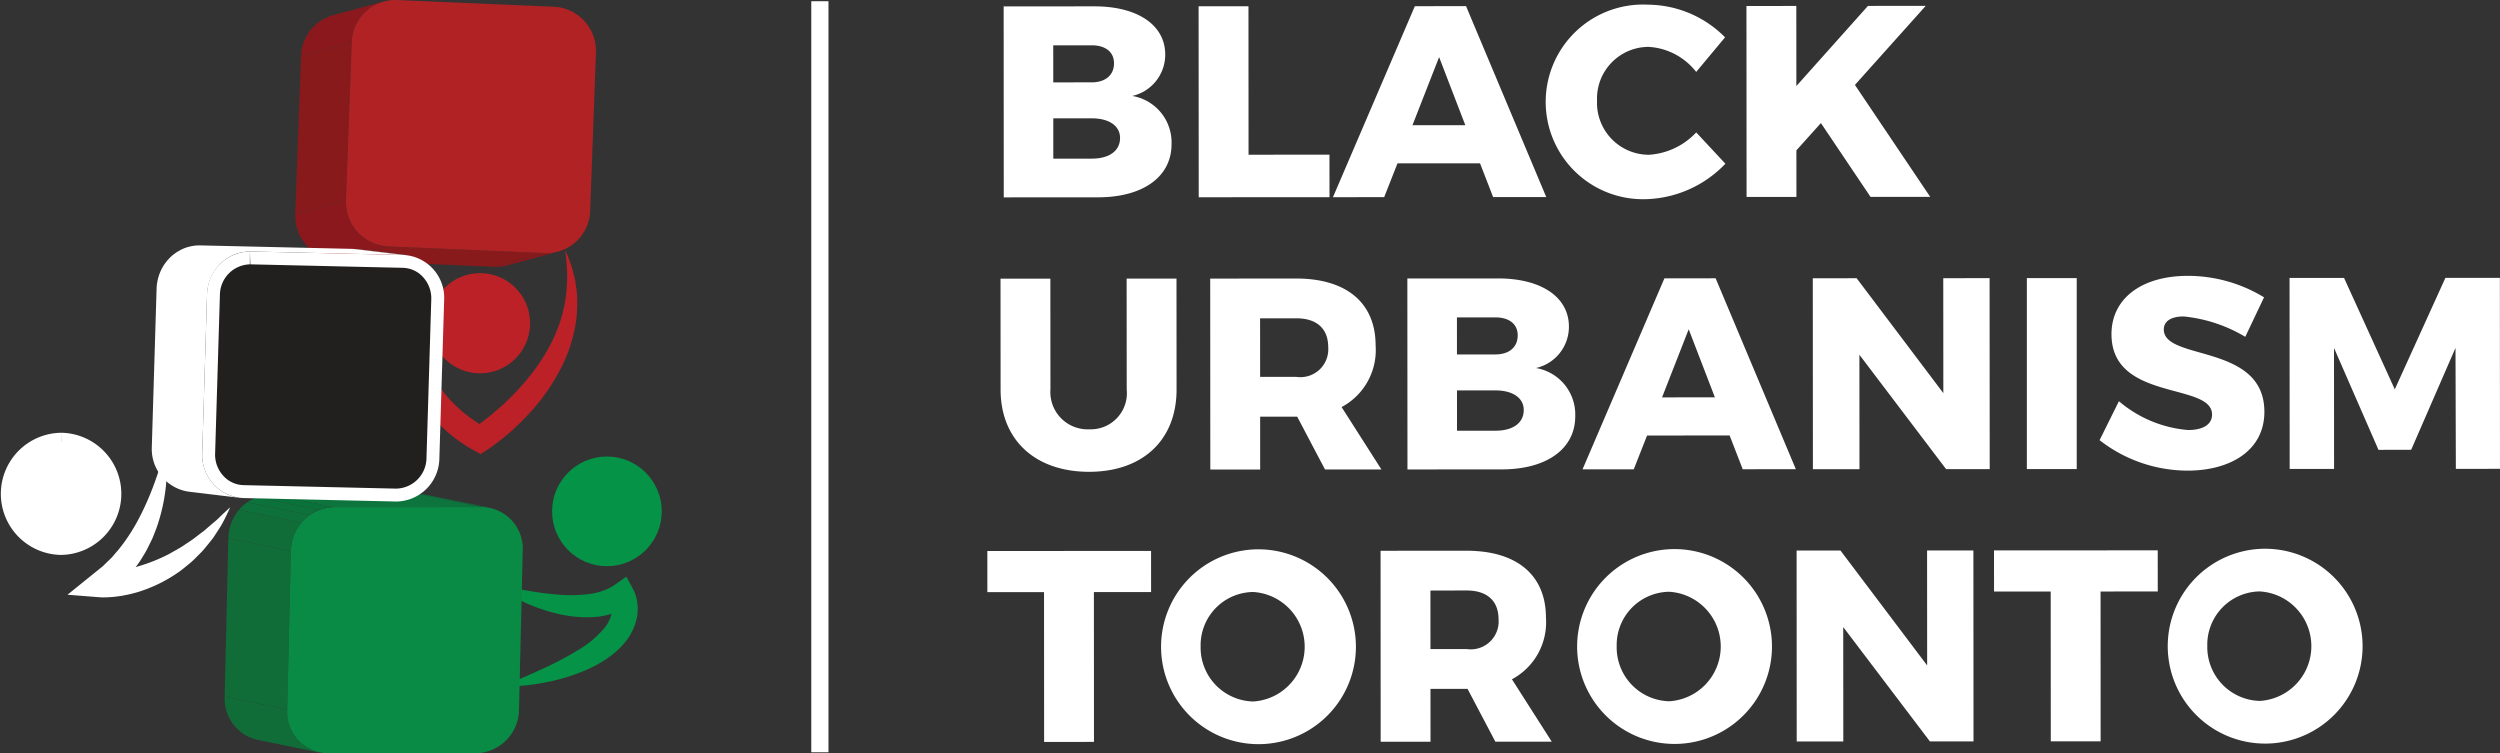 <svg id="Layer_1" data-name="Layer 1" xmlns="http://www.w3.org/2000/svg" xmlns:xlink="http://www.w3.org/1999/xlink" viewBox="0 0 144.397 43.511"><rect x="0" y="0" width="144.397" height="43.511" fill="#333333" stroke="none"/><defs><style>.cls-1{fill:none;}.cls-2{fill:#221f1f;}.cls-3{fill:#049347;}.cls-4{fill:#bc2127;}.cls-5{fill:#fff;}.cls-6{isolation:isolate;}.cls-7{clip-path:url(#clip-path);}.cls-8{fill:#09723b;}.cls-9{fill:#07743c;}.cls-10{fill:#0c743c;}.cls-11{clip-path:url(#clip-path-2);}.cls-12{fill:#106d38;}.cls-13{fill:#098a45;}.cls-14{clip-path:url(#clip-path-3);}.cls-15{fill:#0e703a;}.cls-16{fill:#0d713b;}.cls-17{clip-path:url(#clip-path-4);}.cls-18{fill:#8b181c;}.cls-19{clip-path:url(#clip-path-5);}.cls-20{fill:#8d191c;}.cls-21{fill:#881a1b;}.cls-22{fill:#b12225;}.cls-23{clip-path:url(#clip-path-6);}.cls-24{clip-path:url(#clip-path-7);}</style><clipPath id="clip-path"><path class="cls-1" d="M24.7,28.596l3.611.736a2.225,2.225,0,0,0-.446-.045l-3.611-.736A2.225,2.225,0,0,1,24.7,28.596Z"/></clipPath><clipPath id="clip-path-2"><path class="cls-1" d="M18.468,43.466,14.857,42.73a2.436,2.436,0,0,1-1.881-2.489l3.611.736A2.436,2.436,0,0,0,18.468,43.466Z"/></clipPath><clipPath id="clip-path-3"><path class="cls-1" d="M16.801,31.827,13.19,31.091a2.542,2.542,0,0,1,2.445-2.534l3.611.736A2.542,2.542,0,0,0,16.801,31.827Z"/></clipPath><clipPath id="clip-path-4"><path class="cls-1" d="M32.232,14.535l-2.93.792a2.462,2.462,0,0,1-.598.085q-.075.001-.151-.002l2.93-.792q.076.003.151.002A2.462,2.462,0,0,0,32.232,14.535Z"/></clipPath><clipPath id="clip-path-5"><path class="cls-1" d="M19.244.877l2.93-.792a2.527,2.527,0,0,0-1.857,2.346l-2.93.792A2.527,2.527,0,0,1,19.244.877Z"/></clipPath><clipPath id="clip-path-6"><path class="cls-1" d="M22.403,14.232l-2.93.792a2.552,2.552,0,0,1-2.421-2.643l2.93-.792A2.552,2.552,0,0,0,22.403,14.232Z"/></clipPath><clipPath id="clip-path-7"><path class="cls-2" d="M20.603,14.39l2.913.351q-.112-.013-.227-.016l-2.913-.351Q20.491,14.377,20.603,14.39Z"/></clipPath></defs><title>BUTO-NFT-Marketplace-assets</title><path class="cls-3" d="M28.438,33.712c.648.144,1.285.276,1.919.386.633.113,1.262.197,1.88.247A8.375,8.375,0,0,0,34.031,34.31a3.699,3.699,0,0,0,.803-.192,2.697,2.697,0,0,0,.676-.342l.666-.47.387.716c.039.073.048.095.067.137.017.038.029.072.044.108.025.07.048.139.066.208a2.541,2.541,0,0,1,.078.414,2.668,2.668,0,0,1-.04.823,3.23,3.23,0,0,1-.676,1.381,4.757,4.757,0,0,1-1.037.939,7.036,7.036,0,0,1-1.151.639,11.112,11.112,0,0,1-2.412.743,13.396,13.396,0,0,1-2.465.249c.751-.351,1.499-.662,2.225-.998a19.507,19.507,0,0,0,2.078-1.087,5.777,5.777,0,0,0,1.622-1.372,2.017,2.017,0,0,0,.368-.785,1.529,1.529,0,0,0,.021-.385,1.084,1.084,0,0,0-.03-.182c-.007-.029-.016-.056-.024-.082l-.013-.033c-.001-.005-.014-.029.002-.001l1.053.246a4.331,4.331,0,0,1-2.188.664,7.37,7.37,0,0,1-2.091-.234,10.488,10.488,0,0,1-1.904-.686,9.989,9.989,0,0,1-.885-.466A7.758,7.758,0,0,1,28.438,33.712Z"/><circle class="cls-3" cx="35.055" cy="29.535" r="3.167"/><circle class="cls-4" cx="27.725" cy="18.67" r="2.893"/><path class="cls-4" d="M23.21,14.44a19.114,19.114,0,0,0,.298,3.105,13.684,13.684,0,0,0,.834,2.906,9.04,9.04,0,0,0,1.515,2.483,7.981,7.981,0,0,0,2.225,1.779l-.748.025c.181-.121.402-.277.599-.428.202-.153.4-.315.595-.479a15.107,15.107,0,0,0,1.122-1.041,12.686,12.686,0,0,0,1.869-2.394,9.21,9.21,0,0,0,.666-1.36,7.648,7.648,0,0,0,.425-1.463,8.968,8.968,0,0,0,.019-3.14,6.987,6.987,0,0,1,.541,1.548l.049.203.031.206c.019.138.043.276.059.415a8.015,8.015,0,0,1,.032.841,8.361,8.361,0,0,1-.059.847c-.044.279-.089.561-.16.836a8.581,8.581,0,0,1-.564,1.609,11.483,11.483,0,0,1-1.876,2.816,14.748,14.748,0,0,1-1.197,1.188c-.213.184-.429.364-.652.538-.229.175-.44.338-.708.509l-.37.236-.379-.211a8.445,8.445,0,0,1-2.598-2.193c-.181-.22-.334-.46-.494-.693-.146-.242-.291-.485-.413-.738a9.145,9.145,0,0,1-.617-1.552,11.396,11.396,0,0,1-.461-3.229,12.343,12.343,0,0,1,.099-1.605A9.697,9.697,0,0,1,23.21,14.44Z"/><path class="cls-5" d="M3.513,31.556a3.02,3.02,0,1,1,.017,0Z"/><path class="cls-5" d="M3.546,24.996l-.005.993a2.55,2.55,0,1,1-.014,0l.019-.993m0,0h-.02a3.528,3.528,0,0,0-.016,7.055h.02a3.528,3.528,0,0,0,.016-7.055Z"/><path class="cls-5" d="M12.87,29.692c-.139.13-.266.269-.411.39-.147.119-.287.244-.429.364l-.209.183c-.072.059-.148.112-.222.168l-.437.334c-.146.108-.303.203-.452.304-.292.212-.618.37-.922.552a9.956,9.956,0,0,1-1.954.767H7.835c.036-.05.077-.096.112-.147a5.623,5.623,0,0,0,.329-.507,4.866,4.866,0,0,0,.293-.524c.087-.18.178-.356.259-.537l.214-.553a10.439,10.439,0,0,0,.525-2.272,9.576,9.576,0,0,0,.062-1.152A6.875,6.875,0,0,0,9.544,25.92c-.197.736-.421,1.443-.678,2.13a16.563,16.563,0,0,1-.883,1.972,10.733,10.733,0,0,1-1.15,1.741c-.114.128-.224.258-.333.389-.114.126-.242.237-.361.356q-.091.088-.18.178c-.063.055-.131.105-.196.159l-.391.316-1.473,1.19,1.846.145c.083.006.132.007.191.008s.112-.001.167-.002c.11-.001.216-.008.322-.017.213-.012.418-.045.625-.074.204-.042.409-.075.608-.133a5.541,5.541,0,0,0,.592-.176,8.405,8.405,0,0,0,2.162-1.124c.162-.121.316-.251.471-.377a4.35,4.35,0,0,0,.443-.404c.139-.143.287-.276.417-.426l.377-.458c.061-.078.124-.152.182-.232l.163-.245c.106-.165.215-.327.315-.493.192-.339.359-.692.516-1.042C13.148,29.429,13.011,29.563,12.87,29.692Z"/><g class="cls-6"><g class="cls-6"><g class="cls-7"><g class="cls-6"><path class="cls-8" d="M27.865,29.288l-3.611-.736q.05,0,.099.002l3.611.736q-.049-.002-.099-.002"/><path class="cls-9" d="M27.964,29.29l-3.611-.736a2.205,2.205,0,0,1,.347.043l3.611.736a2.216,2.216,0,0,0-.347-.043"/></g></g></g><polygon class="cls-10" points="19.246 29.293 15.635 28.556 24.254 28.552 27.865 29.288 19.246 29.293"/><g class="cls-6"><g class="cls-11"><g class="cls-6"><path class="cls-12" d="M18.468,43.466,14.857,42.73a2.436,2.436,0,0,1-1.881-2.489l3.611.736a2.436,2.436,0,0,0,1.881,2.489"/></g></g></g><polygon class="cls-12" points="16.587 40.977 12.976 40.241 13.189 31.091 16.801 31.827 16.587 40.977"/><path class="cls-13" d="M27.865,29.288a2.401,2.401,0,0,1,2.327,2.532l-.214,9.15a2.545,2.545,0,0,1-2.445,2.536l-8.619.005a2.401,2.401,0,0,1-2.327-2.534l.214-9.15a2.542,2.542,0,0,1,2.445-2.534Z"/><g class="cls-6"><g class="cls-14"><g class="cls-6"><path class="cls-12" d="M16.801,31.827,13.19,31.091a2.673,2.673,0,0,1,.61-1.641l3.611.736a2.673,2.673,0,0,0-.61,1.641"/><path class="cls-15" d="M17.411,30.186,13.799,29.45a2.569,2.569,0,0,1,.469-.441l3.611.736a2.563,2.563,0,0,0-.469.441"/><path class="cls-16" d="M17.879,29.745l-3.611-.736a2.416,2.416,0,0,1,.543-.297l3.611.736a2.409,2.409,0,0,0-.543.297"/><path class="cls-8" d="M18.422,29.448l-3.611-.736a2.275,2.275,0,0,1,.824-.155l3.611.736a2.273,2.273,0,0,0-.824.155"/></g></g></g></g><g class="cls-6"><g class="cls-6"><g class="cls-17"><g class="cls-6"><path class="cls-18" d="M32.232,14.535l-2.93.792a2.462,2.462,0,0,1-.598.085q-.075.001-.151-.002l2.93-.792q.076.003.151.002a2.462,2.462,0,0,0,.598-.085"/></g></g></g><g class="cls-6"><g class="cls-19"><g class="cls-6"><path class="cls-18" d="M20.318,2.431l-2.93.792A2.528,2.528,0,0,1,19.112.916l2.93-.792a2.528,2.528,0,0,0-1.724,2.306"/><path class="cls-20" d="M22.042.125l-2.93.792q.065-.022.132-.04l2.93-.792q-.067.018-.132.04"/></g></g></g><polygon class="cls-21" points="31.482 14.618 28.552 15.41 19.473 15.023 22.403 14.231 31.482 14.618"/><polygon class="cls-21" points="19.982 11.588 17.052 12.38 17.387 3.223 20.318 2.431 19.982 11.588"/><path class="cls-22" d="M22.773,0q.075-.001.151.002L32.002.389a2.553,2.553,0,0,1,2.421,2.643l-.336,9.157A2.517,2.517,0,0,1,31.633,14.62q-.075.001-.151-.002l-9.079-.387a2.552,2.552,0,0,1-2.421-2.643l.336-9.157A2.519,2.519,0,0,1,22.773,0Z"/><g class="cls-6"><g class="cls-23"><g class="cls-6"><path class="cls-18" d="M22.403,14.232l-2.93.792a2.552,2.552,0,0,1-2.421-2.643l2.93-.792a2.552,2.552,0,0,0,2.421,2.643"/></g></g></g></g><g class="cls-6"><g class="cls-6"><path class="cls-2" d="M20.603,14.39l2.913.351q-.112-.013-.227-.016l-2.913-.351Q20.491,14.377,20.603,14.39Z"/><g class="cls-24"><g class="cls-6"><path class="cls-2" d="M23.289,14.725l-2.913-.351q.115.003.227.016l2.913.351q-.112-.013-.227-.016"/><path class="cls-5" d="M23.476,15.111c-.064-.007-.128-.012-.194-.013l-.038-.003-2.913-.351.056-.741a2.562,2.562,0,0,1,.261.02l2.913.35Z"/></g></g></g><path class="cls-2" d="M14.056,28.393a1.992,1.992,0,0,1-1.407-.632,2.179,2.179,0,0,1-.594-1.579l.277-9.163a2.155,2.155,0,0,1,2.103-2.124l8.846.202a1.992,1.992,0,0,1,1.406.632,2.179,2.179,0,0,1,.595,1.579l-.277,9.163a2.154,2.154,0,0,1-2.103,2.124Z"/><path class="cls-5" d="M14.435,14.523l.025.745,8.812.201a1.623,1.623,0,0,1,1.145.517,1.81,1.81,0,0,1,.493,1.311L24.633,26.46a1.785,1.785,0,0,1-1.757,1.762h-.001l-8.812-.201a1.623,1.623,0,0,1-1.145-.517,1.81,1.81,0,0,1-.493-1.311l.277-9.163a1.781,1.781,0,0,1,1.729-1.762l.004-.744m0,0a2.524,2.524,0,0,0-2.477,2.484l-.277,9.163a2.477,2.477,0,0,0,2.365,2.595l8.812.201.042.001a2.524,2.524,0,0,0,2.477-2.484l.277-9.163a2.477,2.477,0,0,0-2.365-2.595l-8.812-.201-.042-.001Z"/><path class="cls-2" d="M10.951,28.03a2.127,2.127,0,0,1-1.81-2.198l.277-9.164a2.383,2.383,0,0,1,.021-.238c.022-.128.031-.177.044-.227l.066-.221.089-.214.11-.202.119-.175a2.292,2.292,0,0,1,.171-.202,2.086,2.086,0,0,1,.201-.188c.085-.064.147-.107.211-.147a2.298,2.298,0,0,1,.261-.138,1.922,1.922,0,0,1,.273-.097,2.54,2.54,0,0,1,.271-.055,2.236,2.236,0,0,1,.273-.019l1.44.033a2.846,2.846,0,0,0-.249.172,2.993,2.993,0,0,0-.254.222c-.098.105-.204.228-.204.228s-.133.174-.168.226l-.154.258s-.108.226-.13.283l-.045.115c-.022.062-.087.286-.087.286-.018.075-.06.311-.06.311a2.85,2.85,0,0,0-.027.319L11.31,26.159a2.945,2.945,0,0,0,.7,1.998Z"/><path class="cls-5" d="M11.53,14.173a2.443,2.443,0,0,0-.252.013l-.027.001c-.017.002-.033.007-.05.009a2.316,2.316,0,0,0-.241.045c-.026.006-.052.012-.077.019a2.373,2.373,0,0,0-.285.098l-.009.003c-.01.004-.02.011-.03.015a2.424,2.424,0,0,0-.234.12c-.025.014-.049.028-.073.043a2.51,2.51,0,0,0-.221.154l-.023.016-.006.005a2.521,2.521,0,0,0-.191.172c-.015.015-.028.031-.042.046-.045.047-.089.095-.131.145-.02.024-.038.05-.058.075-.034.044-.066.088-.097.134-.019.029-.037.059-.055.088-.028.045-.054.09-.079.137-.017.032-.033.064-.048.097-.023.048-.044.096-.064.145-.014.034-.027.067-.039.102-.018.051-.034.104-.049.157-.01.034-.02.067-.028.101-.014.059-.025.119-.036.179-.005.03-.012.059-.016.089a2.649,2.649,0,0,0-.024.277L8.768,25.82a2.489,2.489,0,0,0,2.138,2.579l2.913.351a2.489,2.489,0,0,1-2.138-2.579l.277-9.163a2.626,2.626,0,0,1,.024-.277c.004-.03.011-.058.016-.088.01-.061.021-.121.036-.18.008-.034.019-.067.028-.1.015-.053.031-.106.05-.157.012-.034.025-.067.039-.101q.03-.074.064-.145c.015-.033.032-.065.048-.097.025-.047.051-.092.079-.137.018-.03.036-.06.055-.088.031-.046.063-.09.097-.134.019-.025.038-.051.058-.075.042-.051.086-.099.132-.146.014-.015.027-.03.041-.045a2.567,2.567,0,0,1,.191-.172l.029-.021a2.499,2.499,0,0,1,.221-.154c.024-.015.048-.029.072-.043a2.418,2.418,0,0,1,.235-.12c.013-.006.025-.013.039-.018a2.381,2.381,0,0,1,.285-.098c.025-.007.051-.013.077-.019a2.328,2.328,0,0,1,.241-.045c.026-.003.051-.008.076-.01a2.445,2.445,0,0,1,.252-.013l.034,0,8.812.201-2.913-.351-8.812-.201-.034,0Z"/></g><path class="cls-5" d="M67.302,3.149C67.301,1.45,65.712.365,63.209.367L57.97.37l.006,11.03,5.444-.003c2.596-.001,4.248-1.183,4.247-3.071a2.723,2.723,0,0,0-2.268-2.784A2.446,2.446,0,0,0,67.302,3.149Zm-6.468-.531,2.219-.001c.787-.001,1.291.377,1.291,1.038,0,.692-.503,1.101-1.29,1.102l-2.219.001Zm2.222,6.545-2.219.001L60.837,6.835l2.219-.001c1.007-.001,1.637.44,1.637,1.132C64.693,8.721,64.064,9.162,63.057,9.163Z"/><polygon class="cls-5" points="76.79 11.389 76.788 8.934 72.115 8.936 72.11 0.361 69.23 0.363 69.237 11.393 76.79 11.389"/><path class="cls-5" d="M80.718,9.435l4.767-.002.756,1.951,3.069-.002L84.677.355,81.72.357,76.99,11.389l2.958-.002Zm2.403-6.137,1.513,3.932-3.052.001Z"/><path class="cls-5" d="M95.079,11.504a6.59,6.59,0,0,0,4.578-2.048L97.972,7.648A4.091,4.091,0,0,1,95.235,8.94,3.002,3.002,0,0,1,92.243,5.81a2.986,2.986,0,0,1,2.988-3.102A3.757,3.757,0,0,1,97.97,4.155l1.667-1.999A6.321,6.321,0,0,0,95.183.27a5.622,5.622,0,1,0-.104,11.234Z"/><polygon class="cls-5" points="103.759 11.374 103.758 8.683 105.173 7.108 108.039 11.371 111.485 11.369 107.138 4.905 111.226 0.34 107.891 0.341 103.756 4.97 103.753 0.344 100.873 0.346 100.88 11.376 103.759 11.374"/><path class="cls-5" d="M65.078,22.497a2.089,2.089,0,0,1-2.154,2.299,2.152,2.152,0,0,1-2.252-2.296l-.004-6.404-2.879.001.004,6.404c.002,2.911,2.001,4.752,5.116,4.75,3.1-.002,5.05-1.845,5.048-4.756l-.004-6.404-2.88.002Z"/><path class="cls-5" d="M74.924,24.066l1.607,3.051,3.257-.002-2.299-3.603a3.727,3.727,0,0,0,1.965-3.557c-.001-2.454-1.67-3.869-4.597-3.868L69.9,16.091l.006,11.03,2.88-.002-.002-3.052,2.077-.001Zm-2.141-2.297-.002-3.383,2.093-.001c1.165,0,1.842.582,1.842,1.668a1.61,1.61,0,0,1-1.84,1.715Z"/><path class="cls-5" d="M88.716,21.257a2.446,2.446,0,0,0,1.903-2.393c-.001-1.699-1.591-2.784-4.093-2.782l-5.239.003.006,11.03,5.444-.003c2.596-.002,4.248-1.183,4.247-3.071A2.723,2.723,0,0,0,88.716,21.257Zm-4.565-2.924,2.219-.001c.787-.001,1.291.377,1.291,1.038,0,.692-.503,1.101-1.29,1.102l-2.219.001Zm2.223,6.545-2.219.001L84.154,22.55l2.219-.001c1.007-.001,1.637.44,1.637,1.132C88.01,24.435,87.381,24.877,86.374,24.878Z"/><path class="cls-5" d="M96.135,16.076l-4.73,11.033,2.958-.002.77-1.952,4.768-.002.756,1.95,3.069-.002L99.093,16.074Zm-.137,6.876,1.539-3.934L99.05,22.95Z"/><polygon class="cls-5" points="107.237 16.07 104.705 16.072 104.711 27.102 107.401 27.1 107.397 20.491 112.405 27.097 114.923 27.096 114.916 16.066 112.241 16.067 112.245 22.707 107.237 16.07"/><rect class="cls-5" x="117.069" y="16.063" width="2.88" height="11.03"/><path class="cls-5" d="M126.384,24.838a7.038,7.038,0,0,1-3.998-1.665l-1.116,2.251a8.285,8.285,0,0,0,5.083,1.759c2.455-.001,4.437-1.151,4.435-3.4-.002-3.965-5.808-2.924-5.809-4.75,0-.503.456-.755,1.148-.755a8.563,8.563,0,0,1,3.557,1.177l1.084-2.282a8.457,8.457,0,0,0-4.407-1.24c-2.659.002-4.405,1.308-4.404,3.37.002,3.902,5.808,2.765,5.809,4.638C127.768,24.523,127.234,24.837,126.384,24.838Z"/><polygon class="cls-5" points="144.39 16.049 141.243 16.05 138.32 22.488 135.39 16.054 132.242 16.055 132.249 27.085 134.813 27.084 134.809 20.097 137.378 25.982 139.266 25.981 141.827 20.094 141.847 27.08 144.396 27.079 144.39 16.049"/><polygon class="cls-5" points="66.486 34.196 66.484 31.82 57.028 31.826 57.029 34.201 60.302 34.199 60.307 42.853 63.187 42.851 63.182 34.197 66.486 34.196"/><path class="cls-5" d="M72.349,31.738A5.627,5.627,0,1,0,78.316,37.32,5.633,5.633,0,0,0,72.349,31.738Zm.037,8.779a3.112,3.112,0,0,1-3.039-3.176,3.073,3.073,0,0,1,3.035-3.148,3.168,3.168,0,0,1,.004,6.324Z"/><path class="cls-5" d="M89.626,42.836,87.327,39.234a3.727,3.727,0,0,0,1.965-3.557c-.001-2.454-1.67-3.869-4.596-3.867l-4.956.002.006,11.029,2.879-.001-.002-3.051L84.7,39.788l.063-.001,1.607,3.051ZM84.714,37.489l-2.093.002L82.62,34.108l2.093-.002c1.165,0,1.842.582,1.842,1.668A1.61,1.61,0,0,1,84.714,37.489Z"/><path class="cls-5" d="M96.38,31.725a5.627,5.627,0,1,0,5.967,5.582A5.632,5.632,0,0,0,96.38,31.725Zm.037,8.779a3.112,3.112,0,0,1-3.039-3.176,3.073,3.073,0,0,1,3.035-3.148,3.168,3.168,0,0,1,.004,6.324Z"/><polygon class="cls-5" points="113.981 31.793 111.306 31.795 111.31 38.435 106.303 31.797 103.77 31.799 103.776 42.828 106.467 42.827 106.463 36.219 111.47 42.824 113.988 42.822 113.981 31.793"/><polygon class="cls-5" points="121.326 34.165 124.63 34.162 124.628 31.787 115.171 31.792 115.173 34.168 118.446 34.166 118.451 42.819 121.33 42.818 121.326 34.165"/><path class="cls-5" d="M130.493,31.705a5.627,5.627,0,1,0,5.967,5.583A5.633,5.633,0,0,0,130.493,31.705Zm.037,8.779a3.11,3.11,0,0,1-3.039-3.175,3.075,3.075,0,0,1,3.035-3.149,3.168,3.168,0,0,1,.004,6.324Z"/><rect class="cls-5" x="46.859" y="0.071" width="0.993" height="43.379"/></svg>
